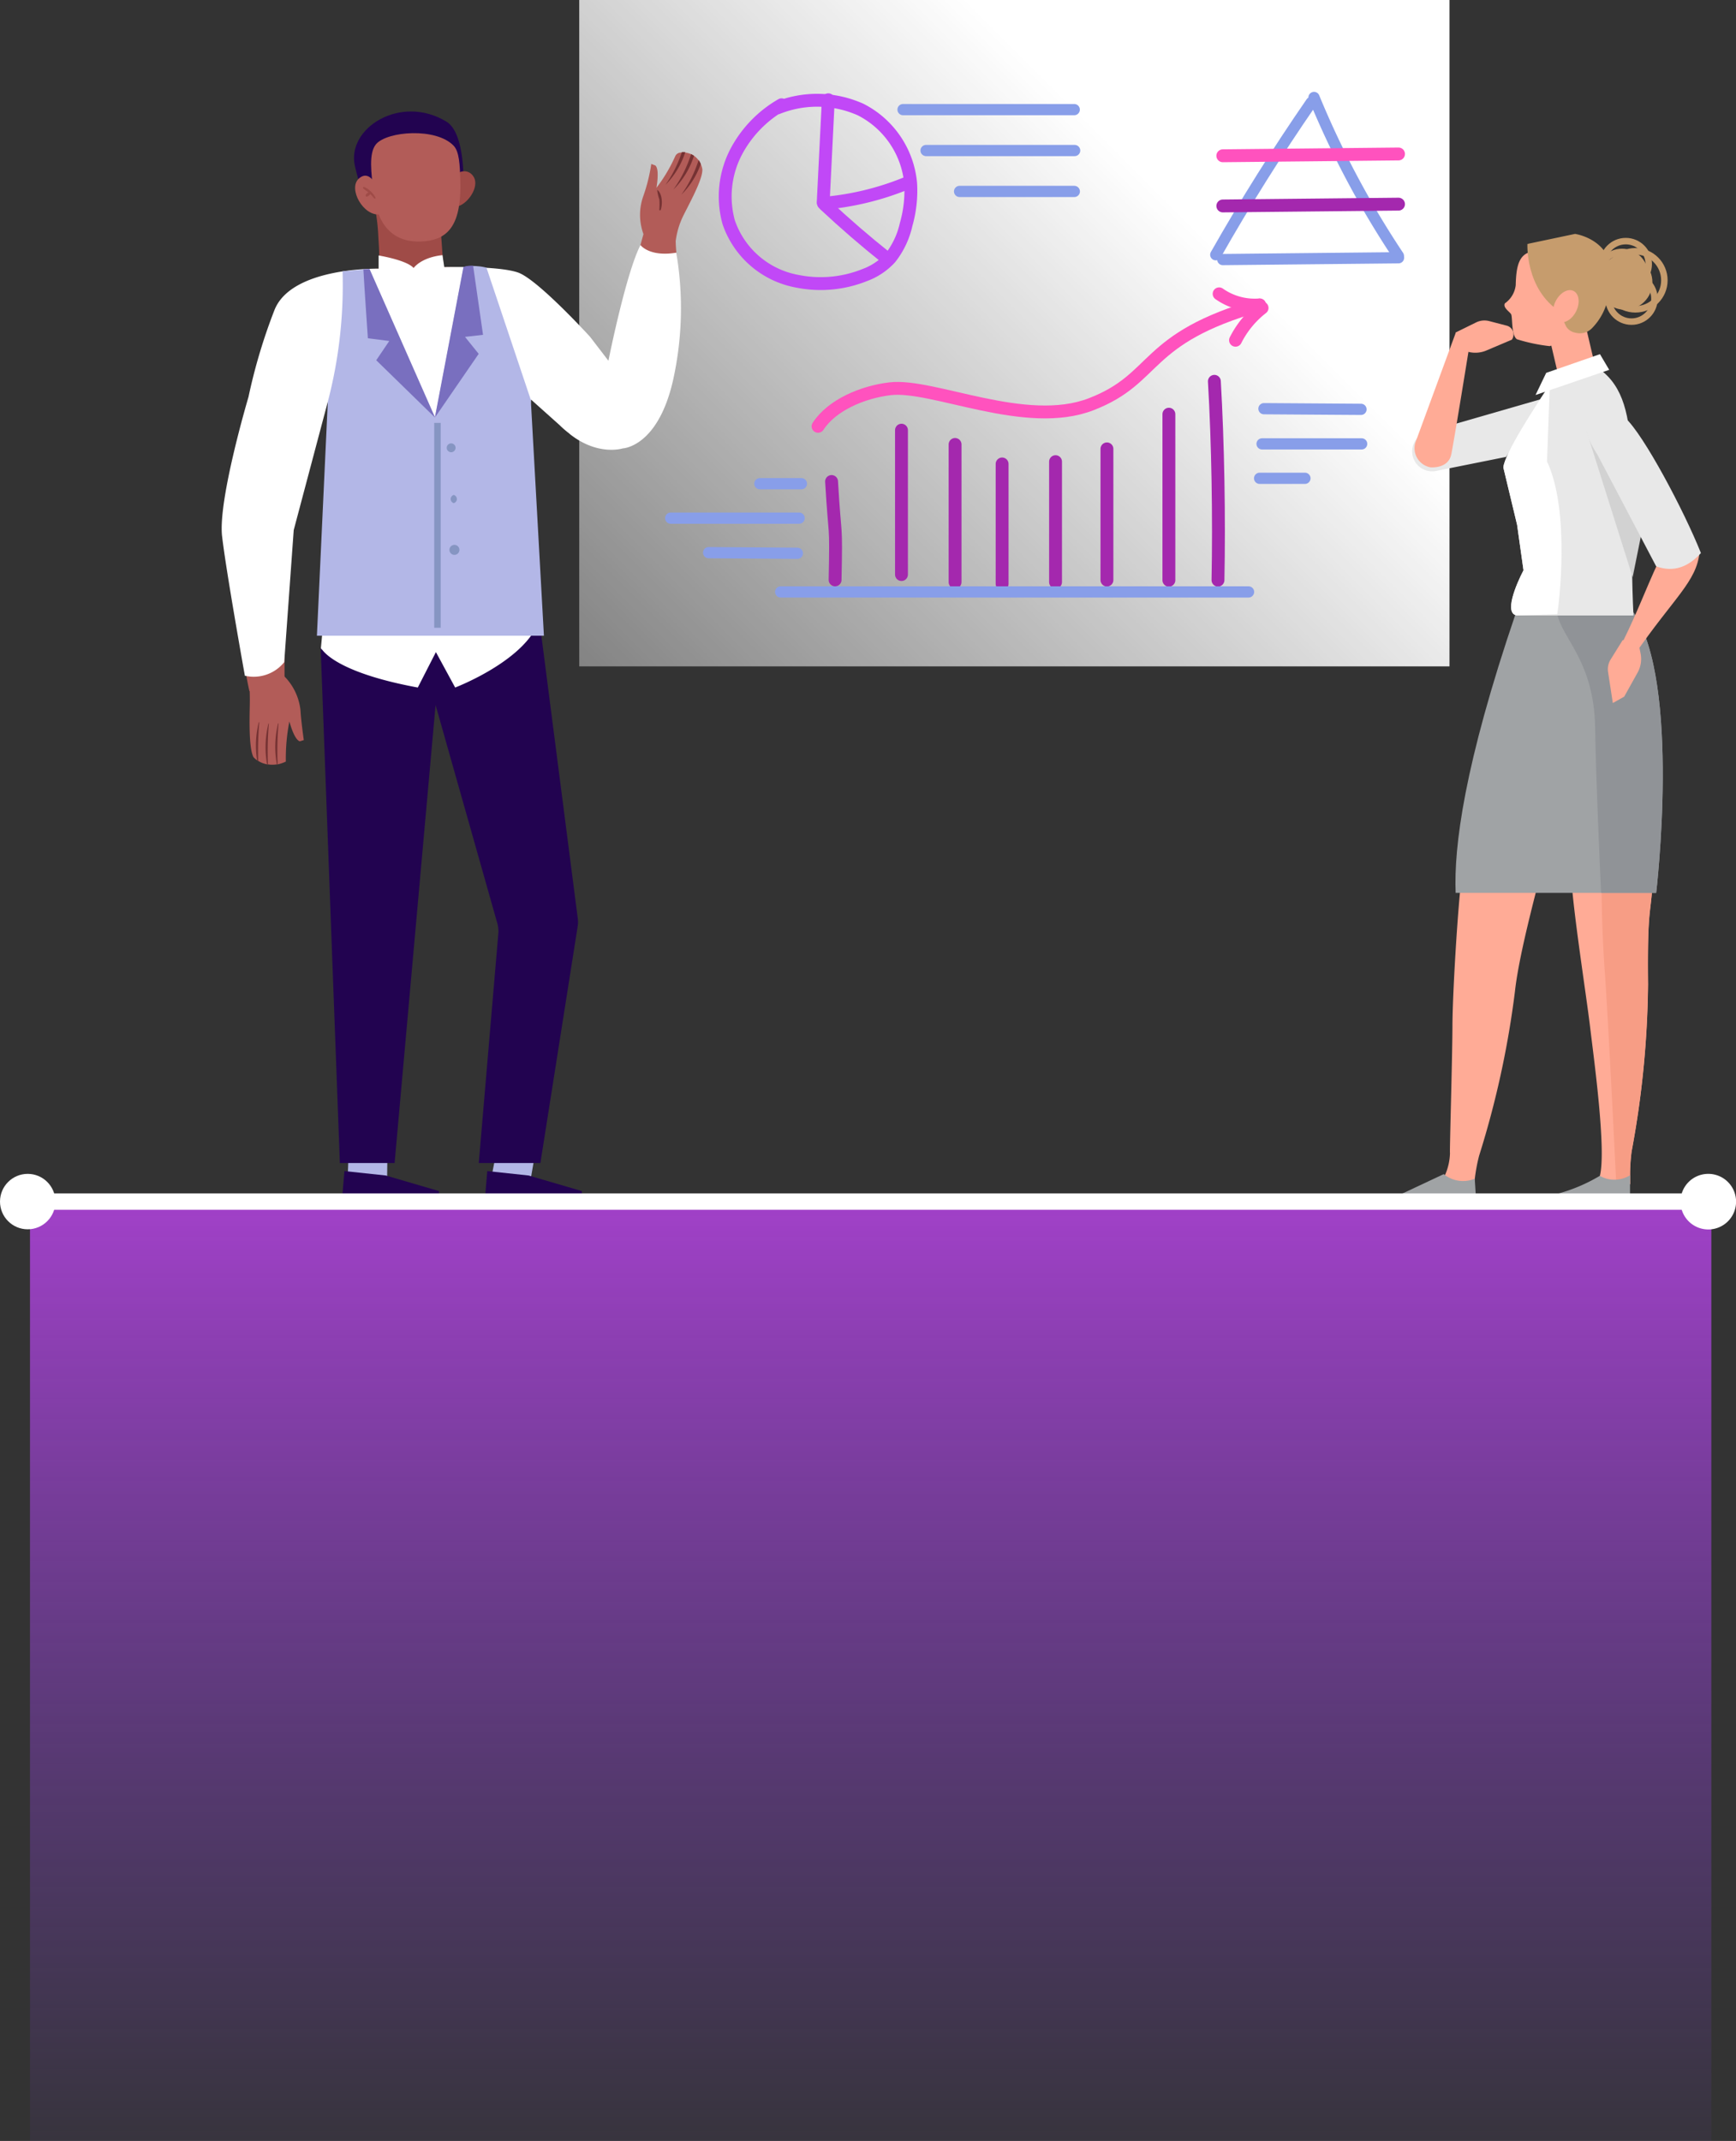 <svg xmlns="http://www.w3.org/2000/svg" xmlns:xlink="http://www.w3.org/1999/xlink" viewBox="0 0 211.83 261.14"><rect x="0" y="0" width="211.83" height="261.14" fill="#333333" stroke="none"/><defs><linearGradient id="a" x1="106.25" y1="144.65" x2="106.25" y2="271" gradientUnits="userSpaceOnUse"><stop offset="0" stop-color="#a441cb"/><stop offset="1" stop-color="#6c40b9" stop-opacity="0"/></linearGradient><linearGradient id="b" x1="141.25" y1="23.17" x2="35.38" y2="129.04" gradientUnits="userSpaceOnUse"><stop offset="0" stop-color="#fff"/><stop offset="1" stop-color="#fff" stop-opacity="0"/></linearGradient></defs><g style="isolation:isolate"><rect x="3.66" y="145.72" width="205.16" height="115.42" fill="url(#a)"/><rect x="70.68" width="106.19" height="81.28" fill="url(#b)"/><path d="M78.16,53.43a3.69,3.69,0,0,1-4.07,1c-2-.72-5.44-2.61-10.81-7.34-.17-.14-.34-.28-.5-.43,0,0-3.47-6.84.26-12.32a.57.57,0,0,1,.8-.13c.32.26.84.69,1.57,1.35,1.71,1.53,4.59,4.3,9,9.08,0,0,2.51-10.3,3.75-14.78.14-.54.27-1,.37-1.33l3.92.92s0,.49.08,1.34C82.72,35,82.9,48,78.16,53.43Z" fill="#b25c58"/><path d="M78.52,28.56s2.31,2,3.92.92a9.8,9.8,0,0,1,.88-3.05c.73-1.5,2.45-4.55,2.38-5.77a2.48,2.48,0,0,0-.19-.65A2.43,2.43,0,0,0,84.68,19a2.91,2.91,0,0,0-.35-.2,3,3,0,0,0-.68-.19,2.77,2.77,0,0,0-.42,0h-.15a.76.76,0,0,0-.68.43,19.11,19.11,0,0,1-2.3,3.87s.42-2.28-.14-2.73L79.47,20a21.14,21.14,0,0,1-1,4A6.78,6.78,0,0,0,78.52,28.56Z" fill="#b25c58"/><path d="M81.2,22.55s0,0,0,0a10,10,0,0,0,2.42-4,2.77,2.77,0,0,0-.42,0A14.77,14.77,0,0,1,81.2,22.55Z" fill="#753233"/><path d="M82.17,23.12a0,0,0,1,0,0,0A10,10,0,0,0,84.68,19a2.91,2.91,0,0,0-.35-.2A15.49,15.49,0,0,1,82.17,23.12Z" fill="#753233"/><path d="M83.14,23.75a0,0,0,0,0,0,0A10,10,0,0,0,85.51,20a2.07,2.07,0,0,0-.26-.48A15.31,15.31,0,0,1,83.14,23.75Z" fill="#753233"/><path d="M80.2,23.16c.64.44.65,1.77.43,2.42,0,.09-.19.1-.18,0a7.67,7.67,0,0,0,0-1.27,5.42,5.42,0,0,1-.26-1.11A0,0,0,0,1,80.2,23.16Z" fill="#753233"/><path d="M56.55,22.34s.22-6.11-2.07-7.5c-5.62-3.42-12.25.83-11.17,5.43s1.46,3.31,1.46,3.31S56.21,22.93,56.55,22.34Z" fill="#220350"/><path d="M55.59,21.43a1.3,1.3,0,0,1,2.11,0c1,1.26-.74,3.69-2.11,3.79A29.61,29.61,0,0,1,55.59,21.43Z" fill="#9f4b47"/><path d="M62.12,61s-10.5,2.63-20,0c0,0-1.67-9.26-2.1-12A66.79,66.79,0,0,0,36,36.1a.5.5,0,0,1,.21-.63A20.42,20.42,0,0,1,43.43,33a21.07,21.07,0,0,1,2.84-.23s0-.66,0-1.61c0-.64-.05-1.41-.1-2.19a25.22,25.22,0,0,0-.33-3.17,9.84,9.84,0,0,0,7.92,1.93L54,31.12v.06l.14,1.4s1.7,0,3.69.15,4.47.51,5.58,1.23C67.89,36.81,62.12,61,62.12,61Z" fill="#9f4b47"/><path d="M55.35,17.77c.7.73.76,2.36.82,4.17.17,5.47-1.47,7.18-4.26,7.48s-5.72-.77-6.32-5.84c-.3-2.54-.62-4.89.3-6C47.26,16,53.2,15.53,55.35,17.77Z" fill="#b25c58"/><path d="M46,22.84s-.86-2.26-2.21-1.06.52,4.62,2.58,4.37C46.35,26.15,46.63,23.62,46,22.84Z" fill="#b25c58"/><path d="M30.39,82.92s.12,1.34.09,3-.14,5.34.45,6.43a2.36,2.36,0,0,0,.44.38l.14.08a3,3,0,0,0,1.08.42l.11,0a3.32,3.32,0,0,0,1.08,0l.1,0a4,4,0,0,0,1-.34A23.31,23.31,0,0,1,35.31,88s.58,2.24,1.28,2.42l.48-.15s-.35-2.48-.4-3.59a6.94,6.94,0,0,0-2.35-4.54S31.38,81.23,30.39,82.92Z" fill="#b25c58"/><path d="M40.24,45.29c-.35,1.09-.8,2.55-1.29,4.17C37.37,54.71,35.38,61.69,35,63.84s-.32,12.77-.28,17c0,1.1,0,1.79,0,1.79-1.27,2.46-4.29,1.66-4.29,1.66s-.2-.88-.46-2.31c-.79-4.12-2.28-12.81-2-18.26.14-2.73,2.3-12.5,4.33-19.63,1.06-3.71,2.07-6.7,2.75-7.62A3.7,3.7,0,0,1,37.77,35C41.6,34.66,41.54,41.21,40.24,45.29Z" fill="#b25c58"/><path d="M44.4,22.81a1.85,1.85,0,0,1,.82.53,2.33,2.33,0,0,1,.6.77c0,.09-.09.15-.15.09s-.32-.36-.48-.53a1.07,1.07,0,0,1-.39.31c-.13.05-.22-.11-.17-.21a.9.9,0,0,1,.33-.31,6.5,6.5,0,0,1-.65-.49A.1.1,0,0,1,44.4,22.81Z" fill="#9f4b47"/><path d="M33.78,93.24l.1,0a38.36,38.36,0,0,1,.11-5s0,0-.06,0A12.11,12.11,0,0,0,33.78,93.24Z" fill="#753233"/><path d="M32.59,93.25l.11,0a38.33,38.33,0,0,1,.11-5s-.05,0-.05,0A11.92,11.92,0,0,0,32.59,93.25Z" fill="#753233"/><path d="M31.37,92.75l.14.08a39.61,39.61,0,0,1,.13-4.74s-.05,0-.06,0A11.66,11.66,0,0,0,31.37,92.75Z" fill="#753233"/><polygon points="42.41 144.25 47.23 144.37 47.33 135.23 42.72 135.1 42.41 144.25" fill="#b3b7e7" fill-rule="evenodd"/><polygon points="47.08 143.38 42.03 142.84 41.71 146.56 53.57 146.56 53.57 145.28 47.08 143.38" fill="#220350" fill-rule="evenodd"/><polygon points="59.84 144.25 64.66 144.37 66.33 134.75 61.71 134.62 59.84 144.25" fill="#b3b7e7" fill-rule="evenodd"/><polygon points="64.51 143.38 59.46 142.84 59.14 146.56 71 146.56 71 145.28 64.51 143.38" fill="#220350" fill-rule="evenodd"/><path d="M48.15,141.86l5-55.87,7.56,26.72a3.79,3.79,0,0,1,.11,1l-2.4,28.15h7.52l4.57-29a3.29,3.29,0,0,0,0-.77L65.13,70.33s-9.71,1-26,8.71l2.34,62.82Z" fill="#220350"/><path d="M82.52,30.82c-3.29.55-4.37-.93-4.37-.93C76.36,33.38,74.24,44,74.24,44L72,41.08s-6.38-7-8.79-7.84-9-.66-9-.66L54,31.18v-.06c-2.65.28-3.53,1.57-3.53,1.57-.76-.87-3.53-1.4-4.27-1.53,0,.95,0,1.61,0,1.61-.55,0-10.6-.11-12.69,5a68.21,68.21,0,0,0-3.19,10.65s-3.74,12.56-3.22,17,2.78,17,2.78,17a4.78,4.78,0,0,0,4.8-1.65l1.16-16.11L40,49c0,.17.38,17.88-.84,30a.26.26,0,0,0,.15.24c.55.75,2.9,3,11.67,4.62l2.21-4.32,2.35,4.32s7.54-2.87,9.86-7.28a1.16,1.16,0,0,0,.39-.92c-1.71-21-1-26.93-1-26.93l3.49,3.12a11.55,11.55,0,0,0,1.15,1l.12.11h0C73,55.67,76,54.69,76,54.69s4.36-.15,6.18-8.55A40.44,40.44,0,0,0,82.52,30.82Z" fill="#fff"/><path d="M38.67,77.54,40,49A56.16,56.16,0,0,0,41.8,33.09l2.51-.21.78-.06,8,18.12,3.49-18.37a5.09,5.09,0,0,1,1.67-.1,5.5,5.5,0,0,1,1.11.18l5.41,16.12,1.6,28.77Z" fill="#b3b7e7"/><path d="M45.09,32.82l8,18.12-7.18-7,1.59-2.35-2.61-.33s-.46-6.64-.55-8.42Z" fill="#796fbf"/><path d="M56.74,41.09l1.67,2.07-5.35,7.78,3.49-18.37a2.84,2.84,0,0,1,1.18-.15l1.21,8.42Z" fill="#796fbf"/><line x1="53.38" y1="51.58" x2="53.38" y2="76.57" fill="none" stroke="#8695c2" stroke-miterlimit="10" stroke-width="0.79"/><path d="M55.05,54.08a.54.54,0,0,0,0,1.08A.54.54,0,0,0,55.05,54.08Z" fill="#8695c2"/><path d="M55.37,60.37a.52.52,0,0,0,0,1A.52.52,0,0,0,55.37,60.37Z" fill="#8695c2"/><path d="M55.45,66.46a.61.61,0,0,0,0,1.22A.61.61,0,0,0,55.45,66.46Z" fill="#8695c2"/><path d="M192.79,83a45.23,45.23,0,0,1-3.39-9c-.05.65,2.27,1.71-3.2.91,0,0-4.94,8.65-7.83,31.85-.51,4.14-1.13,14.52-1.14,18.41s-.36,15.44-.3,15.47a7.05,7.05,0,0,1-.64,2.76,3.72,3.72,0,0,1-1.25,1c-1,.56-1.94,1.05-.85,1.63s5.55.13,5.59-.46.11-1.21.17-1.72a21,21,0,0,1,.53-2.87,113,113,0,0,0,4.37-20C185.91,111.18,194.41,86.45,192.79,83Z" fill="#ffab96"/><path d="M176.17,143.21a3.71,3.71,0,0,0,3.78.56l.17,2.67-8.92,0c-1.09-.59.09-.94.09-.94Z" fill="#a0a3a5"/><path d="M198.91,144.44c0-.4,0-.76,0-1.09a21.7,21.7,0,0,1,.19-2.92,116.06,116.06,0,0,0,2-20.38c-.1-9.8.38-8.32.57-12.79.43-9.66.34-19.72-1.36-25.44a38.47,38.47,0,0,1-1.9-10.23S196.67,75,189,74.9c0,0,2.53,27.85,2.73,32s1.83,14.46,2.29,18.32,2,15,1.2,18.2c-.07.3-.54.69-1.12,1.12a11.53,11.53,0,0,1-1,.67" fill="#ffab96"/><path d="M197.23,144.66c-.24-5-1-20.24-1.38-25.69-.48-6.54-.42-11.65-.42-11.65l6.23-.08v0c-.19,4.47-.67,3-.57,12.79a116.06,116.06,0,0,1-2,20.38,21.7,21.7,0,0,0-.19,2.92c0,.33,0,.69,0,1.09Z" fill="#f79d85"/><path d="M190,146.56c-1.14-.44,0-.94,0-.94a20.27,20.27,0,0,0,5.21-2.2,3.6,3.6,0,0,0,3.69-.07c0,.51,0,2.48,0,3.12Z" fill="#a0a3a5"/><path d="M202.09,108.91H177.62c-.22-5.59,1-15.53,7.37-34.2h14.33C205.15,83.27,202.09,108.91,202.09,108.91Z" fill="#a0a3a5"/><path d="M194.64,88.75c-.13-8.09-4-10.8-4.63-13.88l.12-.16h9.19c5.83,8.56,2.77,34.2,2.77,34.2h-6.72C195.21,105.46,194.75,95.38,194.64,88.75Z" fill="#909397"/><polygon points="195.46 48.15 190.94 49.17 188.86 40.3 193.33 39.09 195.46 48.15" fill="#ffab96"/><path d="M183.77,55.73l-8.37,1.68a2.46,2.46,0,0,1-2.61-.91h0a2.45,2.45,0,0,1,1.12-3.74l14.63-4.22Z" fill="#e8e8e8"/><path d="M177.65,40.54,179.33,42s-1.87,11.59-2.24,13.41S174.54,57,174.54,57a2.37,2.37,0,0,1-1.84-3Z" fill="#ffab96"/><path d="M190.14,45.42s-6.47,9.26-6.7,11.61l1.68,7,.78,5.53c-.92,1.77-2.42,5.33-.78,5.51h14.2c-.83-17.11,1.56-26.51-4.61-30.36C193.83,44.12,192.24,44.81,190.14,45.42Z" fill="#e8e8e8"/><polygon points="193.59 52.58 199.22 70.4 201.06 61.28 193.59 52.58" fill="#d2d2d2"/><path d="M189.11,46.92l-.34,9.37c2.93,6.19,1.34,18,1.34,18l-.1.62-4.89.16c-1.64-.18-.14-3.74.78-5.51L185.12,64l-1.68-7C183.62,55.27,187.28,49.64,189.11,46.92Z" fill="#fff"/><path d="M198,78.08l-1.45,2.33a2.26,2.26,0,0,0-.33,1.56l.58,3.78,1.39-.78,1.67-3a3.43,3.43,0,0,0,.31-2.34l-.27-1.38Z" fill="#ffab96"/><path d="M202.37,68.51c-1.74,3.78-2.46,5.89-4.3,9.65l1.37,1.72c4.82-7,7.57-8.91,7.94-12.51C203.29,62.62,207.7,66.39,202.37,68.51Z" fill="#ffab96"/><path d="M177.65,40.54l2.46-1.21a2.31,2.31,0,0,1,1.59-.17l2.15.56a1.11,1.11,0,0,1,.63,1.71h0l-3.18,1.35a3.46,3.46,0,0,1-2.36.07l-1.35-.42Z" fill="#ffab96"/><path d="M195.06,35.23c-.11-3.61-.26-4.25-3.23-5.36-3.05-.84-1.19.61-4.53.78-2,.11-2.29,1.86-2.35,4.13A3.13,3.13,0,0,1,183.63,37c-.27.5.54,1,.75,1.31s0,2.59.72,3.07a21.12,21.12,0,0,0,4,.84C193,41,193,33.68,193,33.68,193.44,32.51,195.09,36.19,195.06,35.23Z" fill="#ffab96"/><circle cx="199.55" cy="34.19" r="3.54" fill="none" stroke="#c69c6d" stroke-miterlimit="10" stroke-width="0.79"/><circle cx="197.92" cy="33.53" r="2.8" fill="none" stroke="#c69c6d" stroke-miterlimit="10" stroke-width="0.79"/><circle cx="198.38" cy="32.21" r="2.8" fill="none" stroke="#c69c6d" stroke-miterlimit="10" stroke-width="0.79"/><circle cx="199.08" cy="36.43" r="2.8" fill="none" stroke="#c69c6d" stroke-miterlimit="10" stroke-width="0.79"/><circle cx="198.28" cy="34.43" r="3.35" fill="#c69c6d"/><path d="M192.19,28.53s6.82.94,3.7,8.94a7.34,7.34,0,0,1-1.65,2.58,2.06,2.06,0,0,1-2,.53,1.65,1.65,0,0,1-1.13-.75c-1.58-3.32-1.28-2.53-2-7.81l-2.32-1.47-.35-.81Z" fill="#c69c6d"/><path d="M190.33,38s2.37-4.71.84-6.36l-4.79-1.9S186.08,35.24,190.33,38Z" fill="#c69c6d"/><polygon points="188.67 45.48 195.23 43.2 196.36 45.11 187.37 48.18 188.67 45.48" fill="#fff"/><path d="M207.55,67.46c-1.54,1.69-3.32,2.39-5.46,1.62L194.9,55.41c-.71-1.08-1.61-2.65-1.29-3.88.41-1.6,2.08-2.87,4.7-.56C200.56,53,205.51,62.33,207.55,67.46Z" fill="#e8e8e8"/><path d="M189.74,36.92c-.44,1-.21,2.11.52,2.35s1.69-.41,2.14-1.47.22-2.11-.51-2.36S190.19,35.86,189.74,36.92Z" fill="#ffab96"/><g style="mix-blend-mode:multiply"><path d="M148.76,35.84a7.54,7.54,0,0,0,4.94,1.35" fill="none" stroke="#ff52be" stroke-linecap="round" stroke-linejoin="round" stroke-width="1.57"/><path d="M154,37.56a11.59,11.59,0,0,0-3.24,3.94" fill="none" stroke="#ff52be" stroke-linecap="round" stroke-linejoin="round" stroke-width="1.57"/><path d="M99.82,52c1.7-2.62,5.49-4.19,8.78-4.58,5.24-.63,16.57,5,24.56,1.88,8.24-3.18,6.18-8,20.54-12.1" fill="none" stroke="#ff52be" stroke-linecap="round" stroke-linejoin="round" stroke-width="1.57"/><path d="M95.37,12.78a14.37,14.37,0,0,0-5.6,5.85,11.78,11.78,0,0,0-.85,8.49,10.9,10.9,0,0,0,8.39,7.19,14.41,14.41,0,0,0,8.18-.75,7.93,7.93,0,0,0,3.13-2.08,10.17,10.17,0,0,0,1.95-4.11,15,15,0,0,0,.55-5,11.24,11.24,0,0,0-6.09-9,13,13,0,0,0-10.18-.2" fill="none" stroke="#c148f7" stroke-linecap="round" stroke-linejoin="round" stroke-width="1.57"/><path d="M101.07,12.17l-.62,12.49" fill="none" stroke="#c148f7" stroke-linecap="round" stroke-linejoin="round" stroke-width="1.57"/><path d="M100.48,24.8a34.43,34.43,0,0,0,10.11-2.44" fill="none" stroke="#c148f7" stroke-linecap="round" stroke-linejoin="round" stroke-width="1.57"/><path d="M100.67,25q3.63,3.39,7.47,6.45" fill="none" stroke="#c148f7" stroke-linecap="round" stroke-linejoin="round" stroke-width="1.57"/><path d="M101.47,58.73c.44,7.55.58,4.47.43,12" fill="none" stroke="#a428ae" stroke-linecap="round" stroke-linejoin="round" stroke-width="1.57"/><path d="M148.18,46.51c.44,7.55.59,16.69.44,24.25" fill="none" stroke="#a428ae" stroke-linecap="round" stroke-linejoin="round" stroke-width="1.57"/><path d="M110,52.47V70.08" fill="none" stroke="#a428ae" stroke-linecap="round" stroke-linejoin="round" stroke-width="1.57"/><path d="M116.54,54.21V71" fill="none" stroke="#a428ae" stroke-linecap="round" stroke-linejoin="round" stroke-width="1.57"/><path d="M122.28,56.59V71.22" fill="none" stroke="#a428ae" stroke-linecap="round" stroke-linejoin="round" stroke-width="1.57"/><path d="M128.8,71V56.31" fill="none" stroke="#a428ae" stroke-linecap="round" stroke-linejoin="round" stroke-width="1.57"/><path d="M135.07,54.75v16" fill="none" stroke="#a428ae" stroke-linecap="round" stroke-linejoin="round" stroke-width="1.57"/><path d="M142.63,50.52V70.77" fill="none" stroke="#a428ae" stroke-linecap="round" stroke-linejoin="round" stroke-width="1.57"/><path d="M110.19,13.37h20.89" fill="none" stroke="#889ee9" stroke-linecap="round" stroke-linejoin="round" stroke-width="1.37"/><path d="M113,18.36h18.13" fill="none" stroke="#889ee9" stroke-linecap="round" stroke-linejoin="round" stroke-width="1.37"/><path d="M117.09,23.35h14" fill="none" stroke="#889ee9" stroke-linecap="round" stroke-linejoin="round" stroke-width="1.37"/><path d="M95.26,72.2h57.09" fill="none" stroke="#889ee9" stroke-linecap="round" stroke-linejoin="round" stroke-width="1.37"/><path d="M97.3,67.49l-10.83-.08" fill="none" stroke="#889ee9" stroke-linecap="round" stroke-linejoin="round" stroke-width="1.37"/><path d="M97.51,63.2H81.84" fill="none" stroke="#889ee9" stroke-linecap="round" stroke-linejoin="round" stroke-width="1.37"/><path d="M97.79,59H92.72" fill="none" stroke="#889ee9" stroke-linecap="round" stroke-linejoin="round" stroke-width="1.37"/><path d="M154.23,49.85l11.84.08" fill="none" stroke="#889ee9" stroke-linecap="round" stroke-linejoin="round" stroke-width="1.37"/><path d="M154,54.14h12.15" fill="none" stroke="#889ee9" stroke-linecap="round" stroke-linejoin="round" stroke-width="1.37"/><path d="M153.7,58.34h5.53" fill="none" stroke="#889ee9" stroke-linecap="round" stroke-linejoin="round" stroke-width="1.37"/><path d="M148.35,31.07Q153.77,21.52,160,12.5" fill="none" stroke="#889ee9" stroke-linecap="round" stroke-linejoin="round" stroke-width="1.37"/><path d="M160.34,11.89a111,111,0,0,0,10.29,19.32" fill="none" stroke="#889ee9" stroke-linecap="round" stroke-linejoin="round" stroke-width="1.37"/><path d="M149.21,31.66l21.44-.22" fill="none" stroke="#889ee9" stroke-linecap="round" stroke-linejoin="round" stroke-width="1.37"/><path d="M149.21,25.12l21.44-.22" fill="none" stroke="#a428ae" stroke-linecap="round" stroke-linejoin="round" stroke-width="1.57" style="mix-blend-mode:multiply"/><path d="M149.21,19l21.44-.22" fill="none" stroke="#ff52be" stroke-linecap="round" stroke-linejoin="round" stroke-width="1.57" style="mix-blend-mode:multiply"/></g><line x1="208.62" y1="146.56" x2="3.21" y2="146.56" fill="none" stroke="#fff" stroke-miterlimit="10" stroke-width="2"/><path d="M208.45,143.18a3.39,3.39,0,1,1-3.39,3.38A3.38,3.38,0,0,1,208.45,143.18Z" fill="#fff"/><circle cx="3.38" cy="146.56" r="3.38" fill="#fff"/></g></svg>